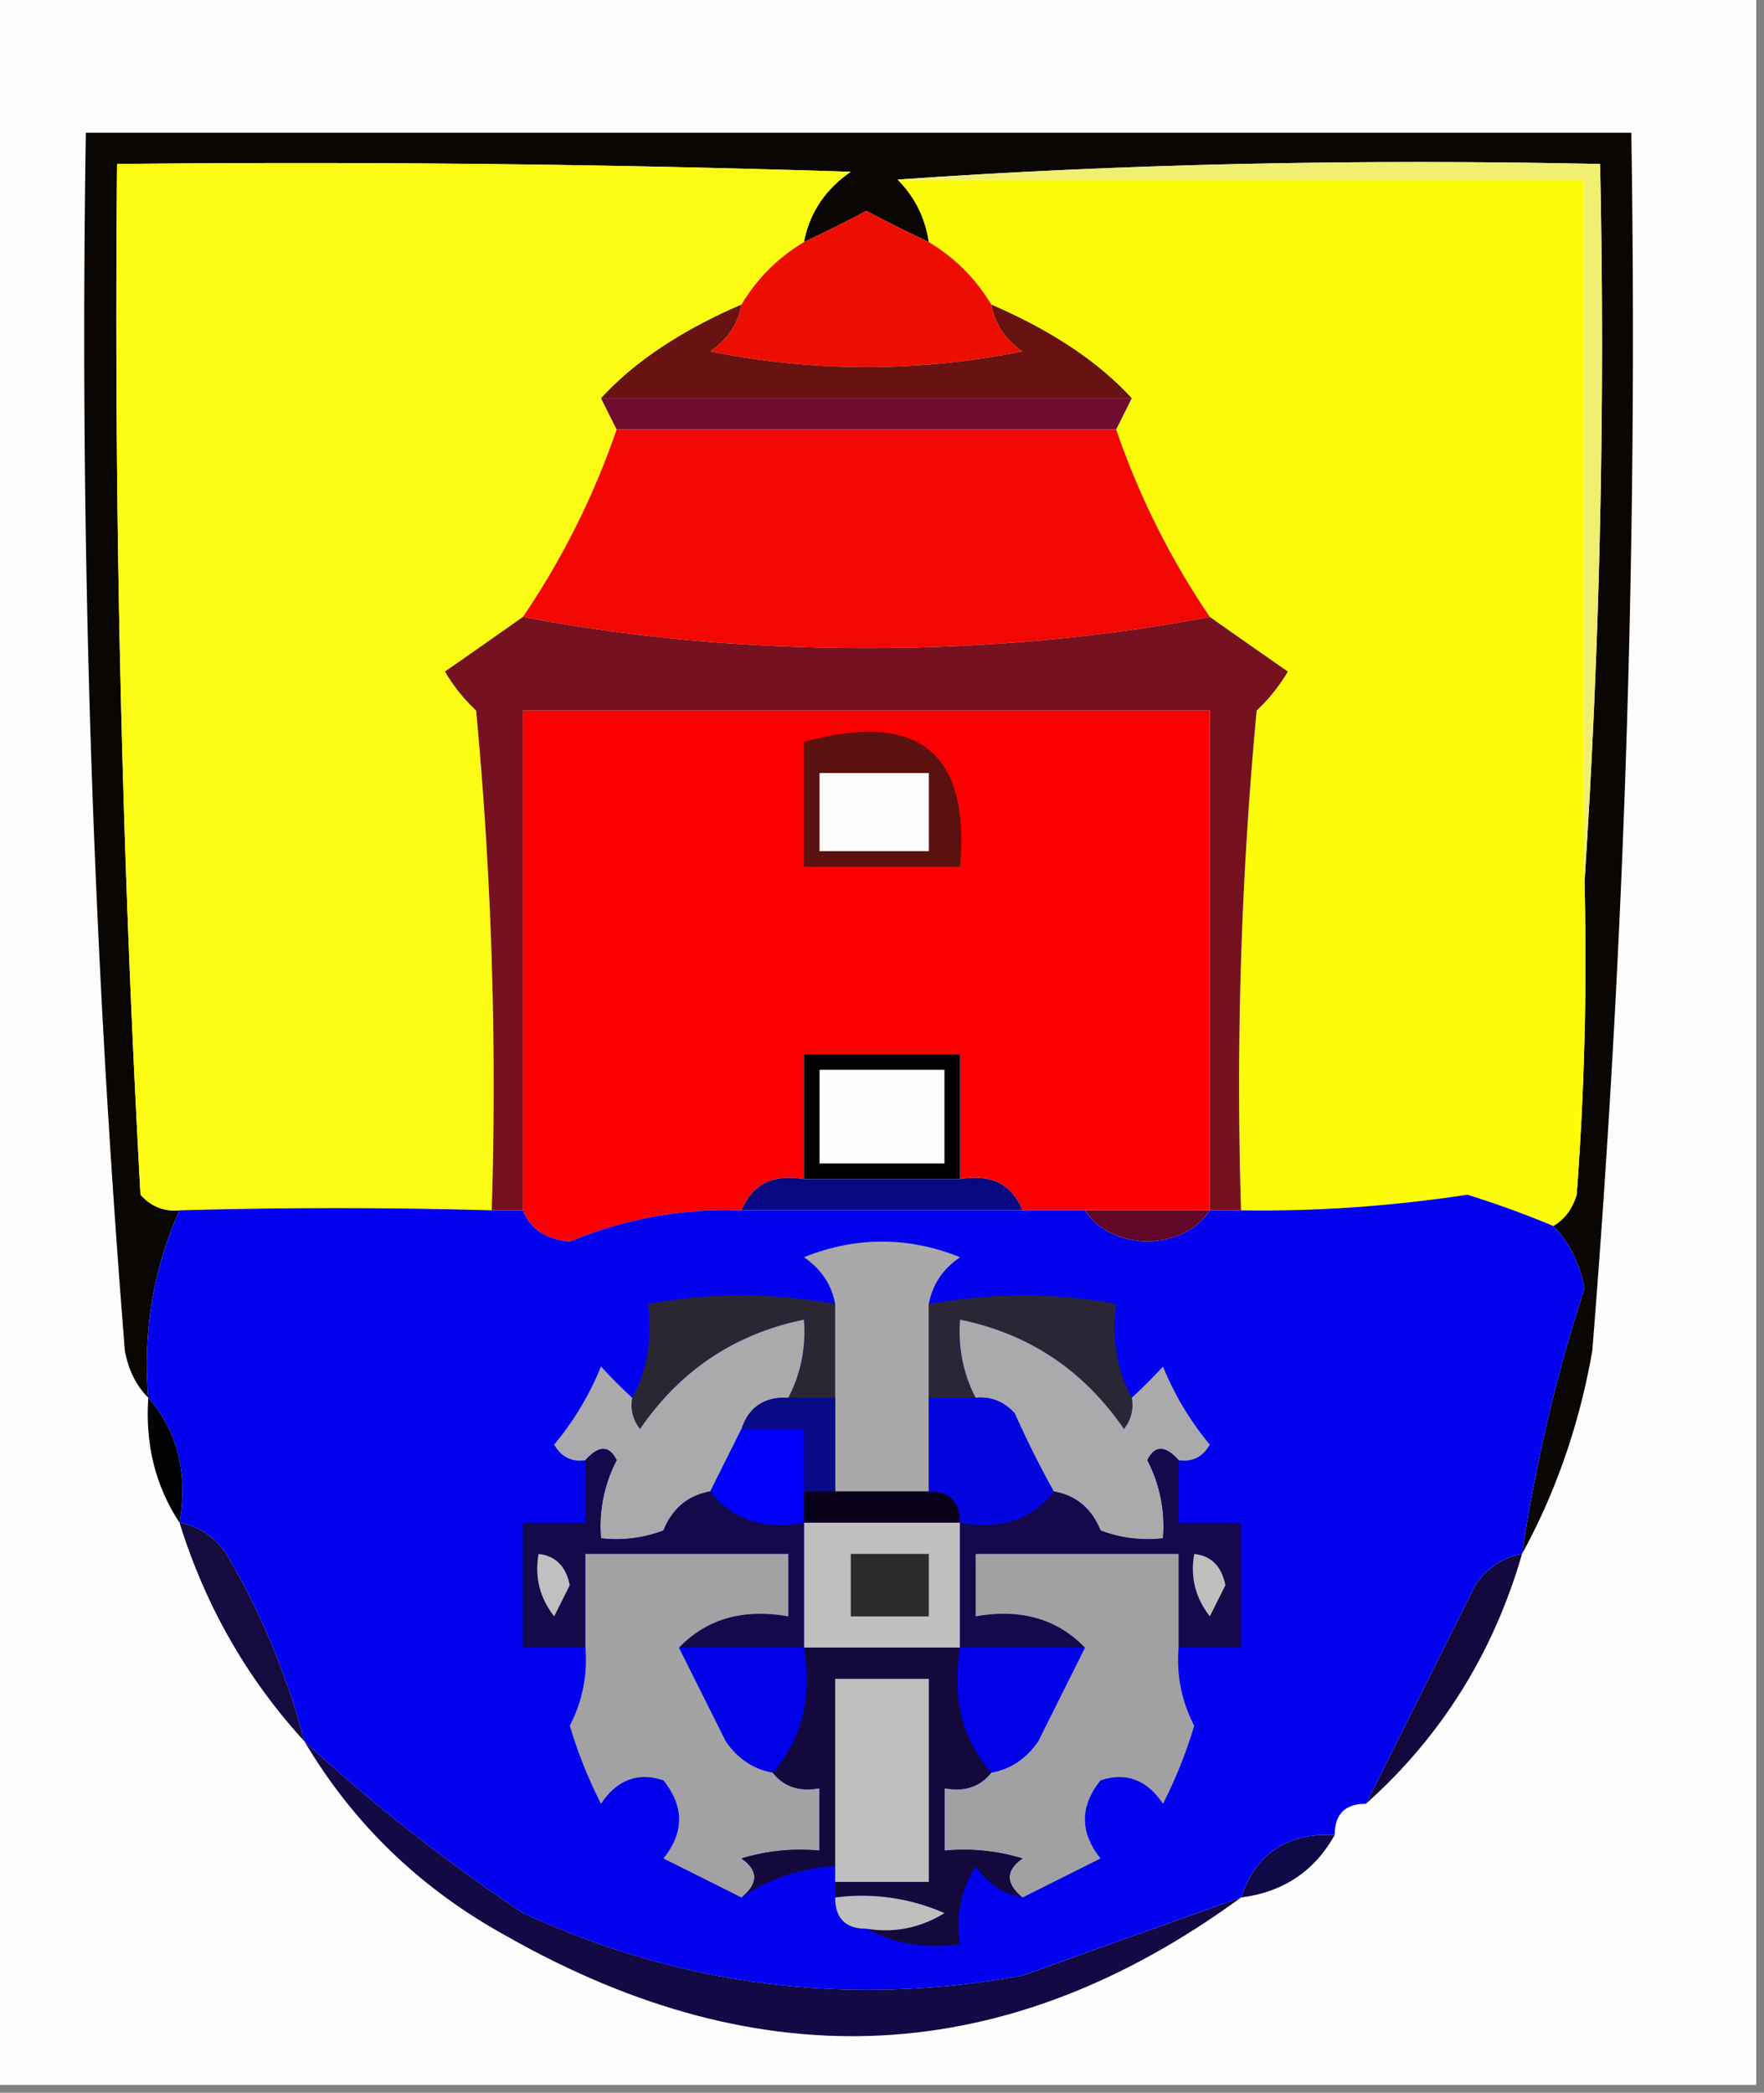 <svg xmlns="http://www.w3.org/2000/svg" width="113" height="134" style="shape-rendering:geometricPrecision;text-rendering:geometricPrecision;image-rendering:optimizeQuality;fill-rule:evenodd;clip-rule:evenodd"><rect width="100%" height="100%" fill="#808080" stroke="none"/><path style="opacity:1" fill="#fdfdfd" d="M-.5-.5h113v134H-.5V-.5z"/><path style="opacity:1" fill="#0a0604" d="M97.5 99.5a104.801 104.801 0 0 1 4-17c-.303-1.614-.97-2.948-2-4 .722-.418 1.222-1.084 1.5-2 .5-6.658.666-13.325.5-20a529.488 529.488 0 0 0 1-46c-15.745-.332-30.745.001-45 1 1.1 1.105 1.767 2.438 2 4a88.715 88.715 0 0 1-4-2 88.715 88.715 0 0 1-4 2c.359-1.871 1.359-3.371 3-4.5-15.663-.5-31.33-.667-47-.5-.21 22.017.29 44.017 1.5 66 .67.752 1.504 1.086 2.5 1-1.683 3.758-2.35 7.758-2 12-.768-.763-1.268-1.763-1.5-3a812.56 812.56 0 0 1-2.5-78h99a812.642 812.642 0 0 1-2.5 78c-.822 4.685-2.322 9.019-4.5 13z"/><path style="opacity:1" fill="#fbfb14" d="M51.5 15.5c-1.667 1-3 2.333-4 4-3.861 1.666-6.861 3.666-9 6l1 2a50.536 50.536 0 0 1-6 12 712.541 712.541 0 0 1-5 3.5 11.383 11.383 0 0 0 2 2.5 256.882 256.882 0 0 1 1 32 355.38 355.38 0 0 0-20 0c-.996.086-1.83-.248-2.5-1a1023.367 1023.367 0 0 1-1.5-66c15.67-.167 31.337 0 47 .5-1.641 1.129-2.641 2.629-3 4.5z"/><path style="opacity:1" fill="#fcfc09" d="M57.5 11.5h44v45c.166 6.675 0 13.342-.5 20-.278.916-.778 1.582-1.5 2a61.295 61.295 0 0 0-5.5-2c-4.91.742-9.743 1.075-14.5 1a256.882 256.882 0 0 1 1-32 11.383 11.383 0 0 0 2-2.5 712.541 712.541 0 0 1-5-3.5 50.536 50.536 0 0 1-6-12l1-2c-2.139-2.334-5.139-4.334-9-6-1-1.667-2.333-3-4-4-.233-1.562-.9-2.895-2-4z"/><path style="opacity:1" fill="#f0ef71" d="M101.5 56.5v-45h-44c14.255-.999 29.255-1.332 45-1 .33 15.51-.004 30.842-1 46z"/><path style="opacity:1" fill="#ed0e01" d="M59.5 15.5c1.667 1 3 2.333 4 4 .221 1.235.888 2.235 2 3a50.501 50.501 0 0 1-20 0c1.112-.765 1.779-1.765 2-3 1-1.667 2.333-3 4-4a88.715 88.715 0 0 0 4-2c1.367.726 2.7 1.392 4 2z"/><path style="opacity:1" fill="#681312" d="M47.5 19.5c-.221 1.235-.888 2.235-2 3a50.501 50.501 0 0 0 20 0c-1.112-.765-1.779-1.765-2-3 3.861 1.666 6.861 3.666 9 6h-34c2.139-2.334 5.139-4.334 9-6z"/><path style="opacity:1" fill="#6f0c30" d="M38.5 25.5h34l-1 2h-32l-1-2z"/><path style="opacity:1" fill="#f30703" d="M39.5 27.5h32a50.536 50.536 0 0 0 6 12c-6.968 1.33-14.302 1.997-22 2-7.698-.003-15.032-.67-22-2a50.536 50.536 0 0 0 6-12z"/><path style="opacity:1" fill="#761220" d="M33.5 39.5c6.968 1.33 14.302 1.997 22 2 7.698-.003 15.032-.67 22-2a712.541 712.541 0 0 0 5 3.5 11.383 11.383 0 0 1-2 2.5 256.882 256.882 0 0 0-1 32h-2v-32h-44v32h-2a256.882 256.882 0 0 0-1-32 11.383 11.383 0 0 1-2-2.5 712.541 712.541 0 0 0 5-3.5z"/><path style="opacity:1" fill="#fa0000" d="M77.5 77.5h-12c-.683-1.677-2.017-2.343-4-2v-8h-10v8c-1.983-.343-3.317.323-4 2a25.976 25.976 0 0 0-11 2c-1.53-.14-2.53-.806-3-2v-32h44v32z"/><path style="opacity:1" fill="#5b110f" d="M51.5 47.5c7.32-2 10.653.667 10 8h-10v-8z"/><path style="opacity:1" fill="#fefefd" d="M52.5 49.5h7v5h-7v-5z"/><path style="opacity:1" d="M61.5 75.5h-10v-8h10v8z"/><path style="opacity:1" fill="#fefefe" d="M52.5 68.5h8v6h-8v-6z"/><path style="opacity:1" fill="#080882" d="M51.5 75.5h10c1.983-.343 3.317.323 4 2h-18c.683-1.677 2.017-2.343 4-2z"/><path style="opacity:1" fill="#0302ef" d="M31.5 77.5h2c.47 1.194 1.47 1.86 3 2a25.976 25.976 0 0 1 11-2h22c.834 1.248 2.167 1.915 4 2 1.833-.085 3.166-.752 4-2h2c4.757.075 9.59-.258 14.5-1a61.295 61.295 0 0 1 5.5 2c1.03 1.052 1.697 2.386 2 4a104.801 104.801 0 0 0-4 17c-1.235.221-2.235.888-3 2l-7 14c-1.333 0-2 .667-2 2-3.054-.146-5.054 1.187-6 4a3128.882 3128.882 0 0 0-14 5c-11.128 2.02-21.795.687-32-4-4.991-3.333-9.658-7-14-11a46.829 46.829 0 0 0-5-12c-.765-1.112-1.765-1.779-3-2 .536-3.198-.131-5.865-2-8-.35-4.242.317-8.242 2-12a355.38 355.38 0 0 1 20 0z"/><path style="opacity:1" fill="#620727" d="M69.5 77.5h8c-.834 1.248-2.167 1.915-4 2-1.833-.085-3.166-.752-4-2z"/><path style="opacity:1" fill="#2a2634" d="M53.5 83.5v6h-3c.8-1.542 1.134-3.209 1-5-4.41.9-7.91 3.234-10.5 7a2.428 2.428 0 0 1-.5-2c.961-1.765 1.295-3.765 1-6 3.923-.743 7.923-.743 12 0z"/><path style="opacity:1" fill="#a9a9a9" d="M59.5 83.5v12h-6v-12c-.221-1.235-.888-2.235-2-3 3.333-1.333 6.667-1.333 10 0-1.112.765-1.779 1.765-2 3z"/><path style="opacity:1" fill="#2a2635" d="M72.5 89.5a2.428 2.428 0 0 1-.5 2c-2.59-3.766-6.09-6.1-10.5-7-.134 1.791.2 3.458 1 5h-3v-6c4.077-.743 8.077-.743 12 0-.295 2.235.039 4.235 1 6z"/><path style="opacity:1" fill="#aaaaad" d="M50.5 89.5c-1.527-.073-2.527.594-3 2l-2 4c-1.422.25-2.422 1.083-3 2.5a8.434 8.434 0 0 1-4 .5 9.106 9.106 0 0 1 1-5c-.47-.963-1.136-.963-2 0-.876.13-1.543-.203-2-1a18.941 18.941 0 0 0 3-5c.682.743 1.349 1.41 2 2a2.428 2.428 0 0 0 .5 2c2.59-3.766 6.09-6.1 10.5-7 .134 1.791-.2 3.458-1 5zM72.5 89.5a30.943 30.943 0 0 0 2-2 18.941 18.941 0 0 0 3 5c-.457.797-1.124 1.13-2 1-.864-.963-1.53-.963-2 0a9.106 9.106 0 0 1 1 5 8.434 8.434 0 0 1-4-.5c-.578-1.417-1.578-2.25-3-2.5a64.953 64.953 0 0 1-2.5-5c-.67-.752-1.504-1.086-2.5-1-.8-1.542-1.134-3.209-1-5 4.41.9 7.91 3.234 10.5 7a2.428 2.428 0 0 0 .5-2z"/><path style="opacity:1" d="M9.5 89.5c1.869 2.135 2.536 4.802 2 8-1.54-2.338-2.206-5.005-2-8z"/><path style="opacity:1" fill="#0000fd" d="M47.5 91.5h4v6c-2.582.475-4.582-.192-6-2l2-4z"/><path style="opacity:1" fill="#080a88" d="M50.5 89.5h3v6h-2v-4h-4c.473-1.406 1.473-2.073 3-2z"/><path style="opacity:1" fill="#0405de" d="M59.5 89.5h3c.996-.086 1.83.248 2.5 1a64.953 64.953 0 0 0 2.5 5c-1.418 1.808-3.418 2.475-6 2 0-1.333-.667-2-2-2v-6z"/><path style="opacity:1" fill="#080119" d="M51.5 95.5h8c1.333 0 2 .667 2 2h-10v-2z"/><path style="opacity:1" fill="#bfbfbe" d="M51.5 97.5h10v8h-10v-8z"/><path style="opacity:1" fill="#160b3f" d="M11.5 97.5c1.235.221 2.235.888 3 2a46.829 46.829 0 0 1 5 12c-3.675-4.007-6.341-8.673-8-14z"/><path style="opacity:1" fill="#2b2b2b" d="M54.5 99.5h5v4h-5v-4z"/><path style="opacity:1" fill="#13093e" d="M97.5 99.5c-1.835 6.352-5.169 11.685-10 16l7-14c.765-1.112 1.765-1.779 3-2z"/><path style="opacity:1" fill="#13094b" d="M45.5 95.5c1.418 1.808 3.418 2.475 6 2v8h-8c1.779-1.844 4.112-2.51 7-2v-4h-13v6h-4v-8h4v-4c.864-.963 1.53-.963 2 0a9.106 9.106 0 0 0-1 5 8.434 8.434 0 0 0 4-.5c.578-1.417 1.578-2.25 3-2.5z"/><path style="opacity:1" fill="#bfc0bf" d="M34.5 99.5c1.086.12 1.753.787 2 2l-1 2c-.929-1.189-1.262-2.522-1-4z"/><path style="opacity:1" fill="#13094b" d="M75.5 93.5v4h4v8h-4v-6h-13v4c2.888-.51 5.221.156 7 2h-8v-8c2.582.475 4.582-.192 6-2 1.422.25 2.422 1.083 3 2.5a8.434 8.434 0 0 0 4 .5 9.106 9.106 0 0 0-1-5c.47-.963 1.136-.963 2 0z"/><path style="opacity:1" fill="#bfc0be" d="M76.5 99.5c1.086.12 1.753.787 2 2l-1 2c-.929-1.189-1.262-2.522-1-4z"/><path style="opacity:1" fill="#a2a1a4" d="m43.5 105.5 3 6c.765 1.112 1.765 1.779 3 2 .709.904 1.709 1.237 3 1v4a12.93 12.93 0 0 0-5 .5c1.098.77 1.098 1.603 0 2.5l-5-2.5c1.333-1.667 1.333-3.333 0-5-1.635-.54-2.968-.04-4 1.5a29.782 29.782 0 0 1-2-5 9.107 9.107 0 0 0 1-5v-6h13v4c-2.888-.51-5.221.156-7 2z"/><path style="opacity:1" fill="#a1a1a4" d="M75.5 105.5a9.107 9.107 0 0 0 1 5 29.782 29.782 0 0 1-2 5c-1.032-1.54-2.365-2.04-4-1.5-1.333 1.667-1.333 3.333 0 5l-5 2.5c-1.098-.897-1.098-1.73 0-2.5a12.93 12.93 0 0 0-5-.5v-4c1.291.237 2.291-.096 3-1 1.235-.221 2.235-.888 3-2l3-6c-1.779-1.844-4.112-2.51-7-2v-4h13v6z"/><path style="opacity:1" fill="#0101e8" d="M43.5 105.5h8c.536 3.198-.131 5.865-2 8-1.235-.221-2.235-.888-3-2l-3-6zM61.5 105.5h8l-3 6c-.765 1.112-1.765 1.779-3 2-1.869-2.135-2.536-4.802-2-8z"/><path style="opacity:1" fill="#13093d" d="M51.5 105.5h10c-.536 3.198.131 5.865 2 8-.709.904-1.709 1.237-3 1v4c1.7-.16 3.366.006 5 .5-1.098.77-1.098 1.603 0 2.5-1.235-.221-2.235-.888-3-2-.952 1.545-1.285 3.212-1 5-2.235.295-4.235-.039-6-1 1.788.285 3.455-.048 5-1a13.115 13.115 0 0 0-7-1v-1h6v-13h-6v12c-2.218.114-4.218.78-6 2 1.098-.897 1.098-1.73 0-2.5a12.93 12.93 0 0 1 5-.5v-4c-1.291.237-2.291-.096-3-1 1.869-2.135 2.536-4.802 2-8z"/><path style="opacity:1" fill="#bfbfbf" d="M53.5 120.5v-13h6v13h-6z"/><path style="opacity:1" fill="#0f0948" d="M85.5 117.5c-1.302 2.322-3.302 3.655-6 4 .946-2.813 2.946-4.146 6-4z"/><path style="opacity:1" fill="#120945" d="M19.5 111.5c4.342 4 9.009 7.667 14 11 10.205 4.687 20.872 6.02 32 4 4.709-1.694 9.375-3.361 14-5-14.97 10.938-30.637 11.772-47 2.5-5.517-3.019-9.85-7.185-13-12.5z"/><path style="opacity:1" fill="#bfbfbf" d="M53.5 121.5a13.115 13.115 0 0 1 7 1c-1.545.952-3.212 1.285-5 1-1.333 0-2-.667-2-2z"/></svg>